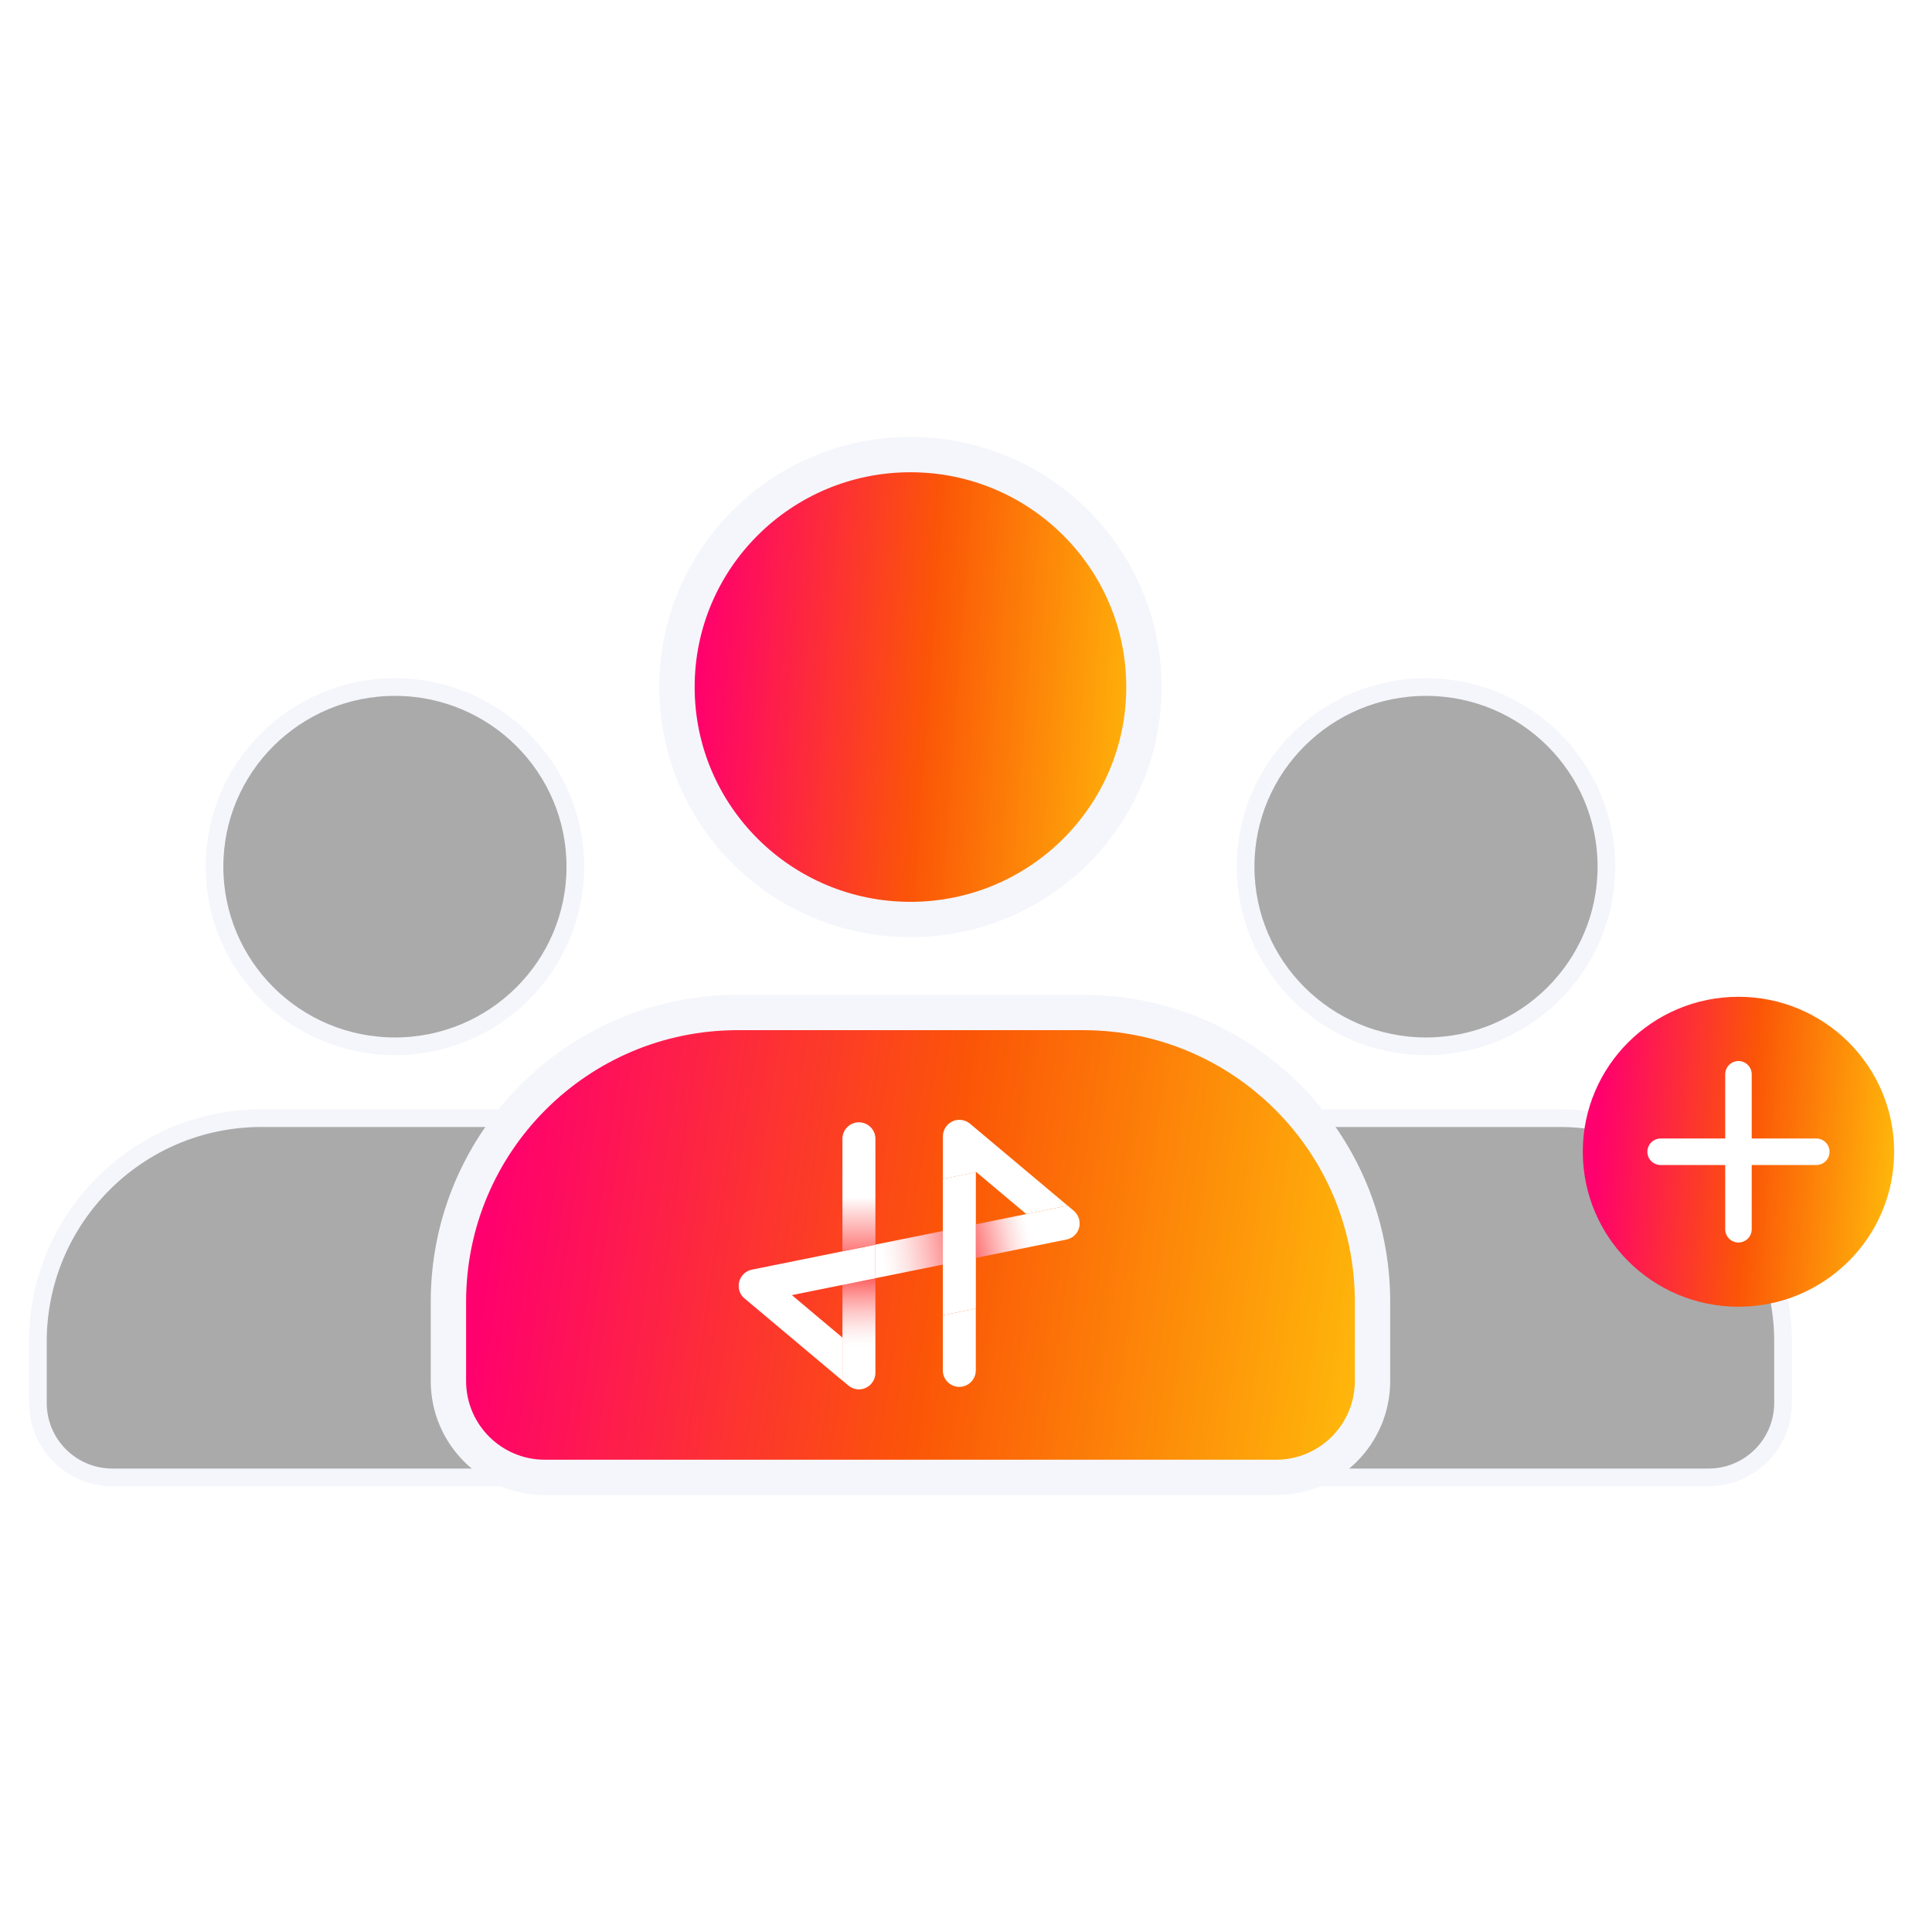 <svg width="80" height="80" viewBox="0 0 80 80" fill="none" xmlns="http://www.w3.org/2000/svg">
    <defs>
        <filter id="filter0_d_3049_39629" x="30.413" y="46.194" width="14.468" height="11.512"
            filterUnits="userSpaceOnUse" color-interpolation-filters="sRGB">
            <feFlood flood-opacity="0" result="BackgroundImageFix" />
            <feColorMatrix in="SourceAlpha" type="matrix"
                values="0 0 0 0 0 0 0 0 0 0 0 0 0 0 0 0 0 0 127 0" result="hardAlpha" />
            <feOffset dy="0.131" />
            <feGaussianBlur stdDeviation="0.088" />
            <feColorMatrix type="matrix"
                values="0 0 0 0 0.757 0 0 0 0 0.078 0 0 0 0 0.078 0 0 0 0.3 0" />
            <feBlend mode="normal" in2="BackgroundImageFix"
                result="effect1_dropShadow_3049_39629" />
            <feBlend mode="normal" in="SourceGraphic" in2="effect1_dropShadow_3049_39629"
                result="shape" />
        </filter>
        <linearGradient id="paint0_linear_3049_39629" x1="29.144" y1="23.802" x2="48.395"
            y2="25.227" gradientUnits="userSpaceOnUse">
            <stop stop-color="#FF006E" />
            <stop offset="0.497" stop-color="#FB5607" />
            <stop offset="1" stop-color="#FFBE0B" />
        </linearGradient>
        <linearGradient id="paint1_linear_3049_39629" x1="20.769" y1="46.904" x2="58.267"
            y2="52.395" gradientUnits="userSpaceOnUse">
            <stop stop-color="#FF006E" />
            <stop offset="0.497" stop-color="#FB5607" />
            <stop offset="1" stop-color="#FFBE0B" />
        </linearGradient>
        <linearGradient id="paint2_linear_3049_39629" x1="35.556" y1="52.749" x2="35.57"
            y2="52.976" gradientUnits="userSpaceOnUse">
            <stop stop-color="#FD4545" />
            <stop offset="1" stop-color="white" />
        </linearGradient>
        <linearGradient id="paint3_linear_3049_39629" x1="40.377" y1="51.453" x2="36.509"
            y2="51.97" gradientUnits="userSpaceOnUse">
            <stop stop-color="#FD4545" />
            <stop offset="0.08" stop-color="#FD5A5A" />
            <stop offset="0.32" stop-color="#FD9494" />
            <stop offset="0.54" stop-color="#FEC2C2" />
            <stop offset="0.73" stop-color="#FEE3E3" />
            <stop offset="0.89" stop-color="#FEF7F7" />
            <stop offset="1" stop-color="white" />
        </linearGradient>
        <linearGradient id="paint4_linear_3049_39629" x1="35.513" y1="52.516" x2="35.588"
            y2="55.904" gradientUnits="userSpaceOnUse">
            <stop stop-color="#FD4545" />
            <stop offset="0.15" stop-color="#FD7373" />
            <stop offset="0.34" stop-color="#FEA5A5" />
            <stop offset="0.52" stop-color="#FECCCC" />
            <stop offset="0.68" stop-color="#FEE8E8" />
            <stop offset="0.82" stop-color="#FEF9F9" />
            <stop offset="0.92" stop-color="white" />
        </linearGradient>
        <linearGradient id="paint5_linear_3049_39629" x1="35.566" y1="52.573" x2="35.566"
            y2="49.43" gradientUnits="userSpaceOnUse">
            <stop stop-color="#FD4545" />
            <stop offset="1" stop-color="white" />
        </linearGradient>
        <linearGradient id="paint6_linear_3049_39629" x1="39.741" y1="51.413" x2="42.578"
            y2="50.819" gradientUnits="userSpaceOnUse">
            <stop stop-color="#FD4545" />
            <stop offset="0.22" stop-color="#FD7A7A" />
            <stop offset="0.49" stop-color="#FEB2B2" />
            <stop offset="0.71" stop-color="#FEDCDC" />
            <stop offset="0.89" stop-color="#FEF5F5" />
            <stop offset="1" stop-color="white" />
        </linearGradient>
        <linearGradient id="paint7_linear_3049_39629" x1="66.282" y1="44.594" x2="79.115"
            y2="45.544" gradientUnits="userSpaceOnUse">
            <stop stop-color="#FF006E" />
            <stop offset="0.497" stop-color="#FB5607" />
            <stop offset="1" stop-color="#FFBE0B" />
        </linearGradient>
    </defs>
    <g id="Frame 1171279597">
        <g id="Group 1171278723">
            <g id="Group 1171278719">
                <g id="Group 1171278718">
                    <path id="Vector"
                        d="M16.353 43.325C20.479 43.325 23.824 39.995 23.824 35.887C23.824 31.779 20.479 28.449 16.353 28.449C12.227 28.449 8.882 31.779 8.882 35.887C8.882 39.995 12.227 43.325 16.353 43.325Z"
                        fill="#AAAAAA" stroke="#F5F6FB" stroke-width="0.732" />
                </g>
                <path id="Rectangle 13800"
                    d="M1.569 55.556C1.569 50.444 5.713 46.3 10.825 46.3H21.881C26.992 46.3 31.137 50.444 31.137 55.556V58.091C31.137 59.795 29.755 61.176 28.051 61.176H4.654C2.95 61.176 1.569 59.795 1.569 58.091V55.556Z"
                    fill="#AAAAAA" stroke="#F5F6FB" stroke-width="0.732" />
            </g>
            <g id="Group 1171278720">
                <g id="Group 1171278717">
                    <path id="Vector_2"
                        d="M59.048 43.325C63.174 43.325 66.519 39.995 66.519 35.887C66.519 31.779 63.174 28.449 59.048 28.449C54.922 28.449 51.577 31.779 51.577 35.887C51.577 39.995 54.922 43.325 59.048 43.325Z"
                        fill="#AAAAAA" stroke="#F5F6FB" stroke-width="0.732" />
                </g>
                <path id="Rectangle 13799"
                    d="M44.264 55.556C44.264 50.444 48.408 46.3 53.52 46.3H64.576C69.688 46.3 73.832 50.444 73.832 55.556V58.091C73.832 59.795 72.45 61.176 70.746 61.176H47.349C45.645 61.176 44.264 59.795 44.264 58.091V55.556Z"
                    fill="#AAAAAA" stroke="#F5F6FB" stroke-width="0.732" />
            </g>
            <g id="Group 1171278721">
                <g id="Group 1171278716">
                    <path id="Vector_3"
                        d="M37.7 38.075C43.04 38.075 47.368 33.765 47.368 28.449C47.368 23.133 43.04 18.823 37.7 18.823C32.361 18.823 28.032 23.133 28.032 28.449C28.032 33.765 32.361 38.075 37.7 38.075Z"
                        fill="url(#paint0_linear_3049_39629)" stroke="#F5F6FB"
                        stroke-width="1.464" />
                </g>
                <path id="Rectangle 13798"
                    d="M18.568 53.904C18.568 47.288 23.931 41.925 30.547 41.925H44.854C51.47 41.925 56.833 47.288 56.833 53.904V57.184C56.833 59.389 55.045 61.176 52.84 61.176H22.561C20.356 61.176 18.568 59.389 18.568 57.184V53.904Z"
                    fill="url(#paint1_linear_3049_39629)" stroke="#F5F6FB" stroke-width="1.464" />
                <g id="Group" filter="url(#filter0_d_3049_39629)">
                    <g id="Group_2">
                        <path id="Vector_4"
                            d="M36.249 52.743V52.796L34.883 53.074V53.019L36.249 52.743Z"
                            fill="url(#paint2_linear_3049_39629)" />
                        <path id="Vector_5"
                            d="M39.042 50.841V52.233L36.249 52.796V51.405L39.042 50.841Z"
                            fill="url(#paint3_linear_3049_39629)" />
                        <path id="Vector_6"
                            d="M36.249 52.796V56.716C36.249 56.981 36.094 57.223 35.856 57.335C35.764 57.378 35.664 57.4 35.568 57.4C35.41 57.4 35.253 57.345 35.128 57.239L34.883 57.033V53.072L36.249 52.796Z"
                            fill="url(#paint4_linear_3049_39629)" />
                        <path id="Vector_7"
                            d="M36.249 51.405V52.798L34.883 53.074L32.791 53.497L33.904 54.434L34.881 55.254V57.037L32.194 54.781L30.838 53.642C30.838 53.642 30.832 53.636 30.828 53.634C30.82 53.626 30.808 53.618 30.8 53.608C30.791 53.601 30.783 53.591 30.773 53.583C30.765 53.575 30.757 53.565 30.75 53.556C30.75 53.556 30.748 53.556 30.746 53.552C30.738 53.544 30.73 53.534 30.724 53.526C30.716 53.516 30.709 53.507 30.703 53.497C30.695 53.485 30.689 53.475 30.683 53.464C30.677 53.454 30.671 53.444 30.665 53.432C30.658 53.42 30.654 53.411 30.65 53.399C30.65 53.399 30.65 53.399 30.648 53.395C30.64 53.376 30.63 53.354 30.624 53.334C30.622 53.327 30.618 53.321 30.616 53.315C30.616 53.311 30.613 53.307 30.613 53.301C30.611 53.293 30.609 53.285 30.607 53.28C30.607 53.278 30.607 53.276 30.607 53.272C30.607 53.264 30.603 53.254 30.601 53.246C30.599 53.233 30.597 53.223 30.595 53.211C30.595 53.201 30.593 53.188 30.591 53.178C30.589 53.148 30.587 53.117 30.589 53.088C30.589 53.082 30.589 53.076 30.589 53.07C30.589 53.049 30.593 53.027 30.595 53.006C30.595 52.998 30.599 52.992 30.599 52.984C30.601 52.97 30.605 52.957 30.609 52.943C30.613 52.927 30.616 52.912 30.622 52.896C30.622 52.892 30.626 52.886 30.628 52.88C30.632 52.873 30.636 52.863 30.638 52.855C30.642 52.843 30.648 52.831 30.654 52.822C30.656 52.816 30.66 52.81 30.662 52.802C30.665 52.794 30.669 52.786 30.675 52.777C30.679 52.769 30.685 52.761 30.691 52.753C30.691 52.753 30.691 52.753 30.691 52.751C30.695 52.743 30.701 52.736 30.706 52.728C30.72 52.706 30.736 52.687 30.753 52.667C30.757 52.663 30.761 52.659 30.765 52.653C30.783 52.634 30.802 52.616 30.822 52.596C30.83 52.591 30.836 52.587 30.841 52.581C30.846 52.577 30.851 52.573 30.857 52.569C30.863 52.567 30.867 52.561 30.873 52.557C30.879 52.551 30.887 52.548 30.892 52.544C30.908 52.532 30.928 52.522 30.945 52.512C30.949 52.508 30.953 52.507 30.959 52.505C30.965 52.503 30.969 52.501 30.975 52.497C31 52.485 31.026 52.473 31.055 52.465C31.061 52.463 31.069 52.462 31.074 52.458C31.094 52.45 31.116 52.446 31.137 52.442L34.887 51.684L36.253 51.408L36.249 51.405Z"
                            fill="white" />
                        <path id="Vector_8"
                            d="M39.042 54.331L40.406 54.055V56.613C40.406 56.989 40.101 57.296 39.723 57.296C39.345 57.296 39.04 56.99 39.04 56.613"
                            fill="white" />
                        <path id="Vector_9"
                            d="M36.249 47.024V51.405L34.883 51.681V47.024C34.883 46.649 35.188 46.341 35.566 46.341C35.944 46.341 36.249 46.647 36.249 47.024Z"
                            fill="url(#paint5_linear_3049_39629)" />
                        <path id="Vector_10"
                            d="M40.408 48.408V51.956V54.055L39.042 54.331V48.684L40.408 48.408Z"
                            fill="white" />
                    </g>
                    <path id="Vector_11"
                        d="M44.706 50.526V50.553C44.706 50.553 44.706 50.565 44.706 50.571C44.706 50.596 44.702 50.622 44.696 50.647C44.696 50.657 44.692 50.667 44.69 50.675C44.686 50.696 44.68 50.716 44.675 50.735C44.673 50.743 44.671 50.751 44.667 50.759C44.663 50.769 44.661 50.776 44.657 50.786C44.653 50.798 44.647 50.81 44.641 50.819C44.639 50.825 44.635 50.831 44.632 50.839C44.628 50.847 44.622 50.855 44.618 50.864C44.614 50.872 44.608 50.88 44.604 50.888C44.604 50.888 44.604 50.889 44.604 50.89C44.604 50.89 44.594 50.906 44.589 50.913C44.579 50.927 44.569 50.941 44.559 50.955C44.555 50.958 44.549 50.964 44.545 50.968C44.508 51.013 44.465 51.052 44.418 51.086C44.406 51.093 44.395 51.101 44.383 51.109C44.369 51.119 44.354 51.125 44.338 51.133C44.332 51.136 44.326 51.139 44.32 51.142C44.271 51.166 44.217 51.184 44.16 51.195L40.412 51.955V50.563L42.107 50.221H42.109L42.502 50.14H42.5L44.211 49.792L44.455 49.999C44.455 49.999 44.465 50.005 44.467 50.009C44.477 50.017 44.485 50.025 44.493 50.033C44.502 50.042 44.512 50.05 44.52 50.06C44.528 50.07 44.536 50.076 44.543 50.086C44.543 50.087 44.547 50.089 44.547 50.091C44.553 50.101 44.561 50.109 44.569 50.119C44.583 50.138 44.598 50.158 44.61 50.181C44.616 50.191 44.622 50.203 44.628 50.213C44.633 50.224 44.639 50.234 44.643 50.246C44.647 50.252 44.649 50.26 44.653 50.266C44.657 50.273 44.659 50.281 44.663 50.289C44.667 50.297 44.669 50.305 44.673 50.315C44.676 50.326 44.678 50.336 44.682 50.348C44.682 50.35 44.682 50.354 44.684 50.356C44.684 50.361 44.688 50.367 44.688 50.373C44.69 50.381 44.692 50.387 44.692 50.395C44.692 50.395 44.692 50.395 44.692 50.397C44.692 50.397 44.692 50.401 44.692 50.403C44.694 50.41 44.696 50.418 44.696 50.428C44.696 50.43 44.696 50.432 44.696 50.436C44.696 50.446 44.698 50.455 44.7 50.463C44.7 50.475 44.702 50.485 44.702 50.495C44.702 50.506 44.702 50.518 44.702 50.528L44.706 50.526Z"
                        fill="url(#paint6_linear_3049_39629)" />
                    <path id="Vector_12"
                        d="M44.207 49.792L42.496 50.14L42.324 49.995L41.385 49.207L40.408 48.387V48.41L39.044 48.686V49.68V46.921C39.044 46.656 39.199 46.414 39.439 46.302C39.678 46.189 39.962 46.228 40.165 46.398L43.097 48.86L43.283 49.017L44.209 49.794L44.207 49.792Z"
                        fill="white" />
                </g>
            </g>
            <ellipse id="Ellipse 2085" cx="71.986" cy="47.692" rx="6.446" ry="6.417"
                fill="url(#paint7_linear_3049_39629)" />
            <g id="Group 1171278722">
                <path id="Vector 772" d="M75.209 47.692H68.763" stroke="white"
                    stroke-width="1.098" stroke-linecap="round" />
                <path id="Vector 773" d="M71.986 50.901V44.484" stroke="white"
                    stroke-width="1.098" stroke-linecap="round" />
            </g>
        </g>
    </g>
</svg>
